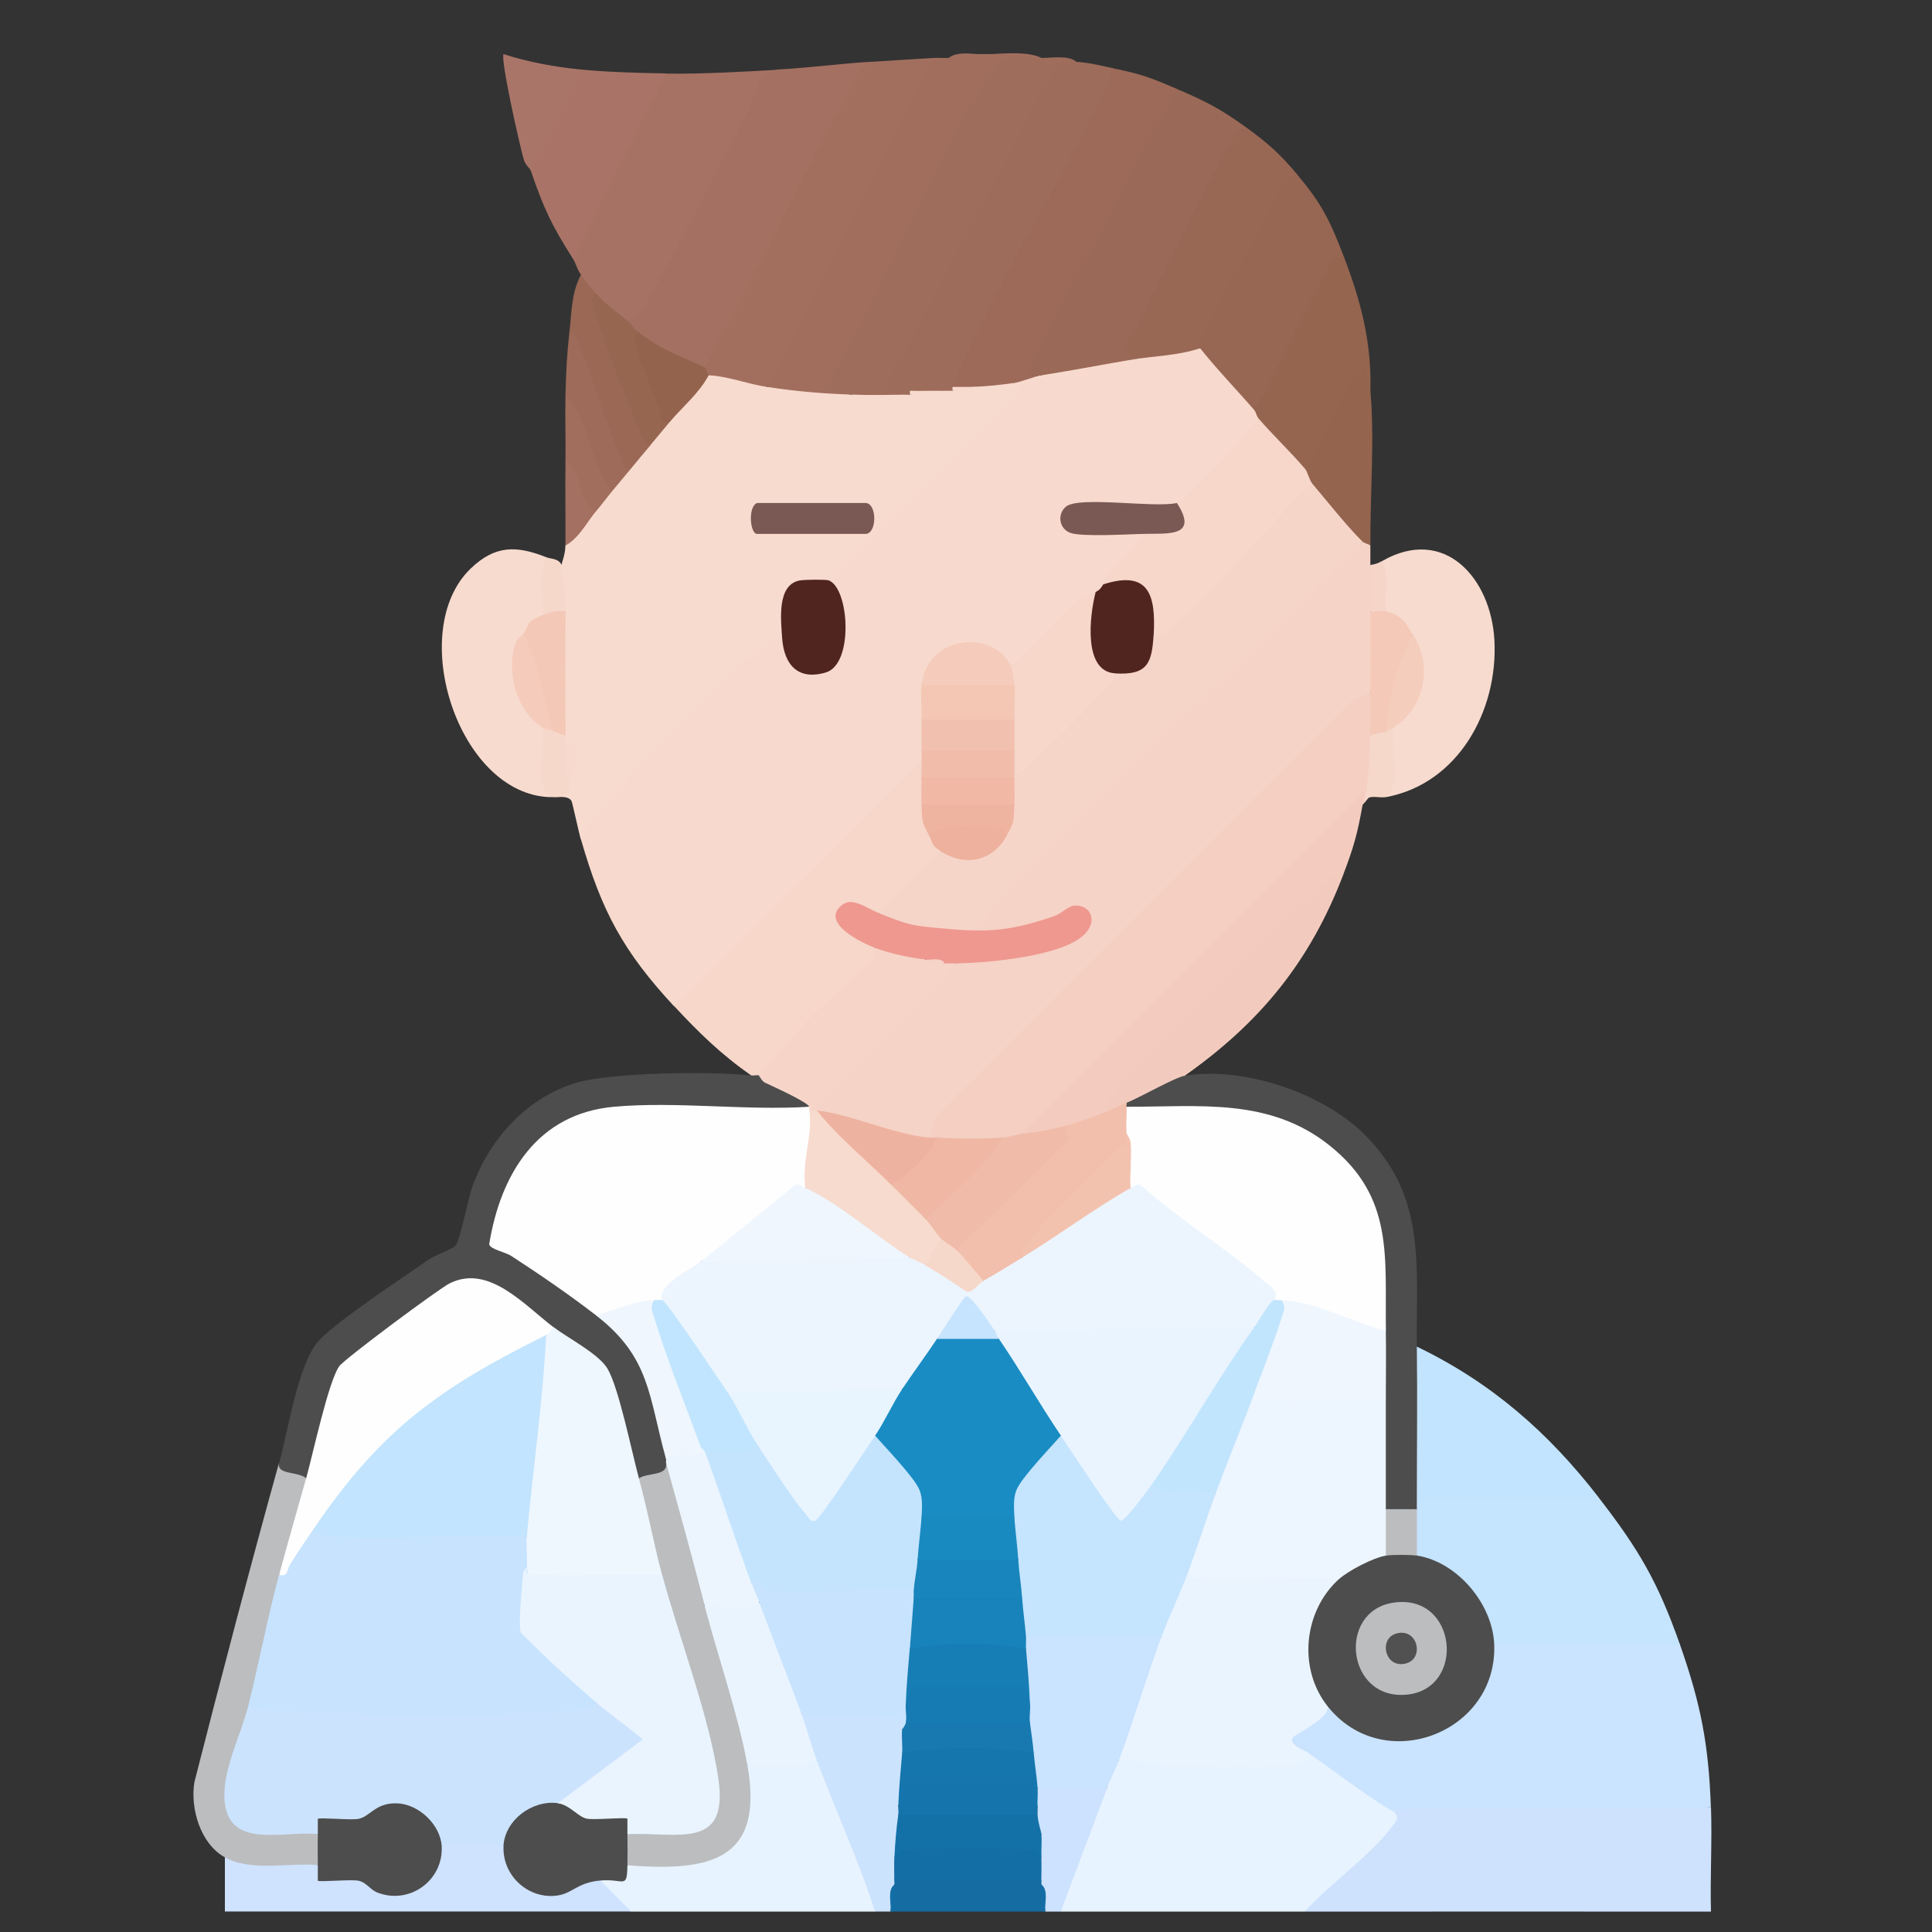<?xml version="1.0" encoding="UTF-8"?>
<svg id="Layer_1" data-name="Layer 1" xmlns="http://www.w3.org/2000/svg" viewBox="0 0 200 200">
  <rect x="0" y="0" width="200" height="200" fill="#333333" stroke="none"/>
  <defs>
    <style>
      .cls-1 {
        fill: #198ac0;
      }

      .cls-2 {
        fill: #cce3fe;
      }

      .cls-3 {
        fill: #ecf5fe;
      }

      .cls-4 {
        fill: #f5ccbc;
      }

      .cls-5 {
        fill: #1471a8;
      }

      .cls-6 {
        fill: #f7dbcf;
      }

      .cls-7 {
        fill: #c2e5fe;
      }

      .cls-8 {
        fill: #996855;
      }

      .cls-9 {
        fill: #e8f4fe;
      }

      .cls-10 {
        fill: #a47062;
      }

      .cls-11 {
        fill: #146ca3;
      }

      .cls-12 {
        fill: #51251f;
      }

      .cls-13 {
        fill: #f4c9b8;
      }

      .cls-14 {
        fill: #9e6c5b;
      }

      .cls-15 {
        fill: #4d4d4d;
      }

      .cls-16 {
        fill: #c1e5fe;
      }

      .cls-17 {
        fill: #f5d3c6;
      }

      .cls-18 {
        fill: #cfe2fe;
      }

      .cls-19 {
        fill: #a26f5f;
      }

      .cls-20 {
        fill: #a16e5d;
      }

      .cls-21 {
        fill: #a16e5e;
      }

      .cls-22 {
        fill: #cae3fe;
      }

      .cls-23 {
        fill: #ef9890;
      }

      .cls-24 {
        fill: #198cc3;
      }

      .cls-25 {
        fill: #f4c6b4;
      }

      .cls-26 {
        fill: #9f6d5c;
      }

      .cls-27 {
        fill: #f0bba8;
      }

      .cls-28 {
        fill: #f4cfc2;
      }

      .cls-29 {
        fill: #aa7569;
      }

      .cls-30 {
        fill: #1885bc;
      }

      .cls-31 {
        fill: #f3c2af;
      }

      .cls-32 {
        fill: #a47061;
      }

      .cls-33 {
        fill: #966651;
      }

      .cls-34 {
        fill: #f4ccbf;
      }

      .cls-35 {
        fill: #c7e3fe;
      }

      .cls-36 {
        fill: #93634d;
      }

      .cls-37 {
        fill: #bbbdbf;
      }

      .cls-38 {
        fill: #976753;
      }

      .cls-39 {
        fill: #1783ba;
      }

      .cls-40 {
        fill: #167bb2;
      }

      .cls-41 {
        fill: #956550;
      }

      .cls-42 {
        fill: #f0b8a5;
      }

      .cls-43 {
        fill: #9a6855;
      }

      .cls-44 {
        fill: #f2c0ae;
      }

      .cls-45 {
        fill: #f5ccbb;
      }

      .cls-46 {
        fill: #9d6a59;
      }

      .cls-47 {
        fill: #f5cdbc;
      }

      .cls-48 {
        fill: #f6d7ca;
      }

      .cls-49 {
        fill: #e7f3fe;
      }

      .cls-50 {
        fill: #a97467;
      }

      .cls-51 {
        fill: #efb7a4;
      }

      .cls-52 {
        fill: #1574ab;
      }

      .cls-53 {
        fill: #1779b0;
      }

      .cls-54 {
        fill: #f4c8b7;
      }

      .cls-55 {
        fill: #cee2fe;
      }

      .cls-56 {
        fill: #c8e3fe;
      }

      .cls-57 {
        fill: #edf5fe;
      }

      .cls-58 {
        fill: #eef6fe;
      }

      .cls-59 {
        fill: #efb4a0;
      }

      .cls-60 {
        fill: #a67264;
      }

      .cls-61 {
        fill: #c5e4fe;
      }

      .cls-62 {
        fill: #c7e4fe;
      }

      .cls-63 {
        fill: #515151;
      }

      .cls-64 {
        fill: #f1bcaa;
      }

      .cls-65 {
        fill: #7a5954;
      }

      .cls-66 {
        fill: #eff6fe;
      }

      .cls-67 {
        fill: #9b6957;
      }

      .cls-68 {
        fill: #94644e;
      }

      .cls-69 {
        fill: #c4e4fe;
      }

      .cls-70 {
        fill: #c2e4fe;
      }

      .cls-71 {
        fill: #177eb5;
      }

      .cls-72 {
        fill: #cde2fe;
      }

      .cls-73 {
        fill: #eaf4fe;
      }

      .cls-74 {
        fill: #f8dbcf;
      }

      .cls-75 {
        fill: #f6d8cb;
      }

      .cls-76 {
        fill: #fefefe;
      }

      .cls-77 {
        fill: #f7dbce;
      }

      .cls-78 {
        fill: #f3cbbe;
      }

      .cls-79 {
        fill: #146ea6;
      }

      .cls-80 {
        fill: #eeb19d;
      }

      .cls-81 {
        fill: #e9f4fe;
      }

      .cls-82 {
        fill: #f6d5c9;
      }

      .cls-83 {
        fill: #eeb3a0;
      }

      .cls-84 {
        fill: #1576ad;
      }

      .cls-85 {
        fill: #9e6b5a;
      }

      .cls-86 {
        fill: #f2bfac;
      }

      .cls-87 {
        fill: #f7dacd;
      }

      .cls-88 {
        fill: #f6d5c8;
      }
    </style>
  </defs>
  <path class="cls-87" d="M124.24,36.05c2.41,1.03,5.04,3.86,5.61,6.41,1.01-.4,1.15.02.4.8l.42.77c-2.4,3.08-5.06,5.91-7.98,8.49l-.86-.45-.56.89-8.06-.19c-7.26,1.23,1.96,2.43,4.32,1.73l.69.78c.2.28.43.6.4.95-.09.93-3.42,3.61-4.4,4.26.68,1.03.18,1.56-.8.8-2.49,2.86-5.21,5.45-8.15,7.78l-.66-.17-.89.03c-2.02-2.82-6.75-1.89-7.45,1.58l-.87.39c1.11.5,1.21,3.18,0,3.61,1.11.91,1.13,2.3,0,3.2.77.37.77.83,0,1.2l-.59,1.71-24.14,23.76-.91-.23c-5.23-5.65-7.47-9.79-9.61-17.23-.03-1.08-.04-1.65.54-2.55,1.45-1.73,3.02-3.41,4.58-5.08,1.83-1.96,13.26-13.97,14.84-13.85.36.03.64.35.87.65l.84.35c.2,1.73.93,2.87,2.81,2.55,3.41-.58,1.77-6.8,1.16-8.92l-.3-.83c6.67-6.46,13.18-13,19.53-19.6-.19-1.1,1.41-1.6,1.95-.68l.86-.12c2.71-1.64,6.11-2.28,9.21-1.6,1.21-1.47,5.45-1.84,7.21-1.2Z"/>
  <path class="cls-74" d="M79.37,40.05c1.89-.89,5.15-.59,6.75.55l2.06.25c1.28-.91,3.08-1.22,4.29-.16l1.72.16c.77-.11,1.57-.24,2.4-.4.72-1.01,1.28-1,2,0,.62-.14,1.29-.27,2-.4,1.02-1.19,3.2-1.41,4.41-.4l.8.6-20.03,19.83-.42.75c-3.73-.57-3.95,1.25-3.64,4.58l-.75.68c-.86.04-1.38.49-2.01.99-4.71,3.78-12.69,12.16-16.83,16.82-.74.83-1.69,1.93-1.99,3.02-.25-.87-.87-3.86-.98-4.03-.28-.43-.95-.4-1.42-.38.18-1,.58-1.67,1.2-2,.26-1.33.13-2.53-.4-3.61-.77-.23-.77-.58,0-.8-1.12-4.25-1.1-8.57,0-12.82-1.14-.47-1.71-4.42-.4-4.81,0-.16.4-1.1.4-2,.53-1.28,1.7-4.02,3.2-3.61-.43-1.25.28-2.18,1.6-2,.05-1.29.74-2.12,2-2.4-.08-1.48.54-2.22,2-2.4-.07-1.48.54-2.22,2-2.4-.25-1.59,2.52-4.39,4.01-4.81,1.18-1.27,5.16-.19,6.01,1.2Z"/>
  <path class="cls-17" d="M141.86,56.48c0,.67,0,1.34,0,2,.8,1.59.8,3.22,0,4.81,1.18,2.61,1.23,5.81,0,8.41-.13.94-.53,1.23-1.4,1.45l-43.03,43c-.02,1.03-.43,1.57-1.24,1.61-.26.3-.56.64-.95.69-1.96.24-8.66-2.41-10.67-3.49-.13.35-.27.35-.4,0-.2-.24-.47-.65-.32-.82,3.4-3.85,7.64-8.1,11.37-11.67,1.01-1.38,2.27-2.29,3.78-2.73l.42-.81c2.12.08,13.39-1.04,12.74-3.94-.08-.35-.64-.48-.96-.43-1.72,1.23-3.86,1.8-5.93,2.21s-6.08.99-7.47-.62c.41-.68,1.2-.91,2.36-.69,12.41-12.53,25.21-25.08,38.41-37.64l2.49-1.73c.39-.78.63-.39.8.4Z"/>
  <path class="cls-22" d="M173.91,170.25c2.15,6.11,2.97,10.33,3.2,16.83-10.04.86-20.12,1.12-30.23.78-1.34.51-2.21.38-2.62-.38-.09.18-.19.34-.33.46-.5.41-7.57-4.67-8.57-5.55l.09-.92c-1.11,1.12-2.69-.32-2.26-1.98.07-.25,3.59-2.76,4.27-2.83l1.04-.02c5.29,5.76,15.13,2.06,15.39-5.74l.8-.66.37-.8h18.12l.74.8Z"/>
  <path class="cls-49" d="M144.27,187.47c1.45-.02,1.26.5.79,1.66-2.78,3.23-6.16,7.01-10.01,8.76-8.41,0-16.83,0-25.24,0,.46-4.61,2.16-9.03,4.81-12.82-.95-.79-.03-2.98,1.2-2.8l1.5-.7c6.17.72,12.22.69,18.13-.1,1.32.9,8.06,5.92,8.81,6.01Z"/>
  <path class="cls-55" d="M177.12,187.07c.13,3.59-.1,7.22,0,10.82-14.02,0-28.05-.02-42.06,0,2.51-2.79,6.89-5.88,9.04-8.8.47-.65.8-.82.18-1.61.72.08,1.71-.42,2.59-.42,10.09-.02,20.18.05,30.26.02Z"/>
  <path class="cls-15" d="M77.77,111.36c.05-1.07.52-1.04.8,0,1.32-.17,5.71,1.63,5.21,3.2-.42.43-.91.73-1.49.87l-14.15-.25c-9.22-.98-15.33,4.45-16.63,13.3,3.39,1.74,6.62,3.83,9.69,6.28l.56,1.43c2.36-.1,4.21,3.02,5.21,4.99s2.27,6.61,2.56,8.85l-.56.98c.36.11.35.24,0,.4.71,1.87-1.61,2.62-2.8,1.6l-.88-.19-1.89-7.54c-1.31-4.09-2.44-4.82-6.17-7l.13-.9-.88.33c-6.37-6.52-9.46-5.26-15.84.32l-4.87,3.85c-1.31,3.44-2.34,6.97-3.09,10.6l-.97.52c-1.14.94-3.48.19-2.8-1.6.92-3.3,1.91-10.04,4-12.51,1.64-1.93,8.81-6.63,11.33-8.41.85-.6,2.49-1.1,2.89-1.51.52-.54,1.31-4.9,1.8-6.22,1.79-4.87,5.56-9.06,10.61-10.63,3.63-1.13,14.3-1.24,18.25-.78Z"/>
  <path class="cls-48" d="M95.39,80.51c1.17.53,1.12,2.25,0,2.8,1.04.14,1.36,2.43.8,3.2.98-.39,1.45.78,1.2,1.6.19.25.46.65.32.82-.58.71-5.04,5.29-5.57,5.57l-1.15.02-.35.43c-4.81-1.92-3.96.73-.21,2.24l.16.93c1.04.44.95.98.27,1.8-4.11,3.55-7.89,7.39-11.32,11.51l-.97-.1c-.17-.07-.54.03-.8,0-3.11-2.16-5.46-4.46-8.01-7.21l25.64-25.24c1.01.59,1.01,1.01,0,1.6Z"/>
  <path class="cls-61" d="M173.91,170.25h-19.23l-.84-.48c-.51-3.64-3.21-6.88-6.79-7.84l-.38-.89c-1.28-.32-1.22-4.37,0-4.81-1.06-.13-1.02-.5,0-.8.03-.32.13-.79.35-.81,4.5-.34,9.91-.37,14.45-.31,1.55-.27,2.9-.03,4.03.72,4.14,5.35,6.13,8.73,8.41,15.22Z"/>
  <path class="cls-32" d="M90.19,6.4c.47.51.24,1.03-.69,1.57l-15.6,30.01-.94.06-.89.46c-1.59-.43-5.93-2.39-5.92-4.07-1.16.41-1.66-.07-1.2-1.2,4.79-8.26,9.17-16.74,13.14-25.45l2.49-.59c3.21-.17,6.41-.61,9.61-.8Z"/>
  <path class="cls-46" d="M115.82,7.2c2.64.55,3.66,1.01,6.01,2l.53.7-14.72,27.79c-.24.43-.28.79.17,1.15-.67.11-2.14.71-2.8.8-1.44.2-2.95.38-4.41.4-.63.29-1.38.34-2,0-.09-1.91.44-3.76,1.59-5.56,4.97-9.09,9.69-18.22,14.15-27.4l1.49.1Z"/>
  <path class="cls-67" d="M129.04,13.21c-3.88,7.52-7.82,15.11-11.8,22.76.39.48.26.83-.22,1.28-3.05.52-6.12,1.12-9.21,1.6-1.61.2-1.39-.27-.89-1.49l14.91-28.15c3,1.27,4.65,2.14,7.21,4.01Z"/>
  <path class="cls-19" d="M96.59,6l.59.61-16.16,31.95c-.29,1.04-.84,1.54-1.65,1.49-2.03-.31-3.94-1.09-6.01-1.2-1.07.18-1.14-.02-.4-.8l15.95-30.69,1.27-.96c2.14-.13,4.27-.28,6.41-.4Z"/>
  <path class="cls-60" d="M80.57,7.2c-.32.62-1.29.11-1.62.67-.53.9-1.11,2.92-1.77,4.15-3.37,6.23-6.58,13.06-10.16,19.09-.48.81-.95,2.09-2.07,2.14-1.22.76-3.47-1.48-3.2-2.8-1.24.58-1.93-.82-1.6-2-.43-.6-.54-1.19-.8-1.6l-.17-1.45c2.9-5.83,5.82-11.66,8.77-17.47l1.02-.31c3.81.05,7.81-.19,11.62-.4Z"/>
  <path class="cls-21" d="M107.81,6l-.44.8c-2.55-.31-3.33-.15-4.65,2.08-5.43,10.19-10.78,20.43-16.05,30.72,1.34-.05,1.84.37,1.51,1.25-3.05-.1-5.79-.34-8.81-.8L96.59,6c.53-.03,1.07.02,1.6,0,1.45-.3,2.92-.43,4.41-.4,1.57-.08,3.93-.27,5.21.4Z"/>
  <path class="cls-49" d="M90.59,197.89c-8.41,0-16.83,0-25.24,0-1.43-.33-3.78-1.61-3.2-3.2l.16-.55c1.11-.05,1.99-.4,2.65-1.05l.82-.74c6.57.72,12.55-.68,10.95-8.68l.65-.99.57-.83c1.97.16,3.93.11,5.87-.16l.77.59c.55.43,1.14.9,1.45,1.54,1.17,2.43,4.89,11.01,4.76,12.97-.02.37-.1.74-.2,1.11Z"/>
  <path class="cls-26" d="M107.81,6c1.12,0,2.82-.31,3.61.4-.1.56-.59.85-1.47.87l-17.1,32.3c.69.05,1.14.34,1.34.88.35.11.34.25,0,.4-1.99.03-4.02.07-6.01,0-1.12-1.05-3.1.52-2.22-1.62,5.98-9.58,10.37-22.32,16.56-31.51,1.63-2.42,2.61-1.7,5.28-1.73Z"/>
  <path class="cls-14" d="M111.42,6.4c1.46.08,2.98.5,4.41.8-1.1-.24-.74.59-1.01,1.18-4.97,10.72-11.8,20.78-16.22,31.67.35.11.34.25,0,.4-.67.02-1.34,0-2,0-.76.3-1.66.37-2.4,0-.58-.02-2.78.38-2.4-.59L109.37,6.65c.36-.47,1.51-.28,2.05-.25Z"/>
  <path class="cls-15" d="M122.63,111.36c6.08-.98,14.21,1.73,18.59,6.05,6.52,6.45,5.34,13.64,5.45,21.99,1.29,5.17,1.24,10.84,0,16.02v.8c-.16,1.23-2.94,1.17-3.2,0-.79-3.73-.79-7.49,0-11.22-1.15-2.28-1.13-4.92,0-7.21l-.81-.82c2.29-16.99-9.49-23.46-25.09-21.61l-.94-.8c-.34-.11-.33-.25,0-.4-.68-.91,4.83-3.4,5.16-3.38l.84.58Z"/>
  <path class="cls-34" d="M141.46,81.71c.7.05.57.58-.4,1.6-.55,3.03-.91,4.35-2,7.21-8.52,8.16-16.93,16.44-25.24,24.84.15,1.3-2.82,2.22-3.61,1.2-.82,1.45-3.12,1.85-4.41.8l-.37-.76c11.7-11.7,23.41-23.41,35.11-35.11l.91.22Z"/>
  <path class="cls-6" d="M143.46,82.52c.09-2.11.06-4.29-.08-6.54l.88-.67v-.98c2.29-1.77,2.82-4.66,1.89-7.31l.12-1.33c-.89.23-2.64-1.57-2.8-2.4-1.41-.72-.75-3.87-.4-5.21,6.49-3.71,11.29,1.81,11.63,8.2.39,7.3-3.76,14.86-11.23,16.24Z"/>
  <path class="cls-6" d="M56.54,57.68c.49.31.59,5.11.44,5.35l-.84.66c.08.82-1.16,2.24-2,2l.21.82c-1.23,2.56-.33,6.03,1.84,7.86l-.05.94.68.48c.1,2.24.14,4.48.12,6.73-9.49-.29-14.93-17.18-8.23-23.65,2.54-2.45,4.75-2.41,7.83-1.19Z"/>
  <path class="cls-70" d="M165.5,155.02l-18.83.4c0-5.33.07-10.69,0-16.02,7.74,3.73,13.63,8.9,18.83,15.62Z"/>
  <path class="cls-38" d="M134.25,18.02c2.58,3.09,3.4,4.75,4.81,8.41-2.52,5.29-5.3,10.48-8.33,15.58l-.88.45c-1.85-2.14-3.85-4.19-5.61-6.41-.73-.3-.95-.68-.6-1.35l7.84-14.87c.86-1.93,1.78-2.53,2.77-1.81Z"/>
  <path class="cls-8" d="M129.04,13.21c2.18,1.6,3.41,2.66,5.21,4.81-1.29.27-2.24,2.58-2.87,3.74-2.23,4.05-4.37,8.22-6.51,12.32-.34.66-.74,1.14-.63,1.97-2.33.78-4.88.8-7.21,1.2l-.71-1.31c4.04-6.89,7.24-14.72,11.31-21.54.37-.63.47-1.23,1.42-1.19Z"/>
  <path class="cls-37" d="M28.89,151.42c-.3,1.28,1.88.86,2.8,1.6.35,3.54-.98,7.01-2.8,10.01.14,4.43-.95,9.81-3.2,13.62l.61.81-2.09,6.68c-.88,4.32,1.78,5.94,7.97,4.88l.71.85c.98,1.11.98,2.09,0,3.2l-.59.76c-2.23.27-8.26.72-9.02-1.56-2.52-1.39-3.6-5.03-3.16-7.77,2.82-11.06,5.72-22.1,8.77-33.09Z"/>
  <path class="cls-18" d="M52.13,191.08l.79.43c.83,5.08,4.95,4.31,8.63,2.44l.59.73,3.2,3.2c-14.02-.01-28.05,0-42.06,0v-5.61c2.72,1.51,6.6.53,9.62.8,1,.84,2.45,1.12,4.35.83,2.99,2.56,7.19,1.88,7.68-2.38l.79-.44c.66-1.31,5.63-1.26,6.41,0Z"/>
  <path class="cls-50" d="M68.95,7.6l-9.61,19.23c-2.3-3.62-3.01-5.16-4.41-9.21-.17-.42-.29-.92-.18-1.37.15-.62,4.05-8.48,4.42-8.89l.97-.16c2.51.25,6.23.37,8.81.4Z"/>
  <path class="cls-41" d="M139.06,26.43c1.78,4.62,2.95,8.97,2.8,14.02-.58-.04-.96-.09-1.03-.66l-4.37,8.09c-.25.56-.79.64-1.41.58-1.94-.35-4.76-3.23-4.81-5.21-.17-.2-.23-.61-.4-.8,2.83-4.72,4.99-10.15,7.8-14.84.37-.63.47-1.23,1.42-1.19Z"/>
  <path class="cls-2" d="M82.97,177.46l1.04-.65c1.22-.04,8.91-.03,9.22.31.54.59.42,1.27.15,1.94,1.11.29,1.2,2.18,0,2.4.86,1.06,1.01,2.63-.05,3.52l-.35,2.09c1.06.14,1,.45,0,.8,1.14,1.52.6,3.04-.4,4.41,1.1.65,1.11,1.76,0,2.4.36.07.34.21,0,.4-.15.97-.28,1.91-.4,2.8-.53,0-1.07,0-1.6,0-1.69-5.32-4.07-10.41-6.01-15.62-1.56-.73-2.32-3.27-1.6-4.81Z"/>
  <path class="cls-78" d="M139.06,90.53c-3.42,8.97-8.59,15.32-16.42,20.83-.99.16-4.54,2.2-6.01,2.8-.1,1.24-2.01,2.28-2.8,1.2.21-.62.57-1.12.99-1.61,5.96-7,15.56-16.1,22.43-22.44.25-.23,1.49-1.56,1.81-.79Z"/>
  <path class="cls-68" d="M141.86,40.45c.45,4.9-.03,10.96,0,16.02-.22-.16-.63-.24-.8-.4l-.97.16c-1.55-1.68-3.04-3.42-4.47-5.2l.23-.97c-1.18.3-1.64-.83-.8-1.6,2.62-3.29,3.61-7.76,6.41-10.82-.41,1.02.36,2.26.4,2.8Z"/>
  <path class="cls-72" d="M114.62,185.07c-1.58,4.27-3.23,8.54-4.81,12.82-.53,0-1.07,0-1.6,0-.12-.9-.25-1.83-.4-2.8-.35-.11-.34-.25,0-.4-1.12-.64-1.1-1.75,0-2.4-1.04-1.16-1.04-1.96,0-2.4l-.4-2.8c-.28-.81-.28-1.48,0-2-.26-1.13,6.16-.98,6.64-.8l.57.8Z"/>
  <path class="cls-43" d="M61.74,30.44c1.63,5.03,3.53,9.96,5.7,14.78l-.09.85c-.67.78-1.34,1.61-2,2.4l-1.07.58c-.79-.04-4.71-12.39-5.34-14.6.23-2.02.2-4.14,1.2-6.01.43.6,1.11,1.46,1.6,2Z"/>
  <path class="cls-29" d="M60.14,7.2l-5.21,10.42c-.05-.16-.53-.51-.7-1.08-.41-1.35-2.45-10.45-2.1-10.94,2.53.83,5.37,1.34,8.01,1.6Z"/>
  <path class="cls-11" d="M107.81,194.68v.4c.31.85.36,2.03,0,2.8-5.07,0-10.15,0-15.22,0-.37-.73-.3-1.95,0-2.8,0-.13,0-.27,0-.4,0-.31.07-.78.27-.8,3.41-.31,11.18-.41,14.48,0l.47.8Z"/>
  <path class="cls-85" d="M58.94,34.44c.7.26.86.88,1.11,1.49,1.54,3.74,2.56,7.73,4.21,11.44.27.6.06,1.31,1.09,1.1-.67.8-1.34,1.61-2,2.4l-1.04-.05c-1.59-3.18-2.85-6.51-3.77-9.97.06-2.37.14-4.09.4-6.41Z"/>
  <path class="cls-20" d="M63.35,50.87c-.54.65-1.04,1.34-1.6,2-1.93,1.4-2.5-2.26-2.73-3.88l-.48-1.33c.03-2.26-.06-4.55,0-6.81,2.54,2.64,2.45,7.17,4.81,10.01Z"/>
  <path class="cls-75" d="M144.27,75.3c-.42,2.09.95,5.78-.8,7.21-.92.17-1.91-.47-2.4.8.1-.57.35-1.23.4-1.6-1.04-1.04-.82-4.75.4-5.61.18-1.22.77-1.26,1.6-.4.24-.81.51-.95.8-.4Z"/>
  <path class="cls-75" d="M57.34,75.7c.78-.83,1.03-.68,1.2.4,0,.27,0,.53,0,.8.62.98.75,2.18.4,3.61-.26.72.61,1.68-1.2,2-.23.04-.55,0-.8,0-1.75-1.43-.38-5.12-.8-7.21.34-.55.74-.42,1.2.4Z"/>
  <path class="cls-10" d="M58.54,47.66c1.85.92,1.1,4.73,3.2,5.21-1.03,1.23-1.74,2.77-3.2,3.61.01-2.93-.04-5.88,0-8.81Z"/>
  <path class="cls-75" d="M58.14,58.48c0,1.24.4,3.16.4,4.81-.55.88-1.77,1.34-2.4.4.22-1.91-.5-4.34.4-6.01.54.21,1.25.1,1.6.8Z"/>
  <path class="cls-82" d="M143.46,63.29c-.37,1.08-1.23,1.13-1.6,0,.01-1.6,0-3.21,0-4.81.44-.04.82-.18,1.2-.4.89,1.36.19,3.56.4,5.21Z"/>
  <path class="cls-19" d="M102.6,5.6c-1.24.06-2.88.33-4.41.4,1.08-.87,3.02-.21,4.41-.4Z"/>
  <path class="cls-79" d="M92.59,197.89c-.13,0-.27,0-.4,0,.09-.88-.36-2.24.4-2.8v2.8Z"/>
  <path class="cls-79" d="M108.21,197.89c-.13,0-.27,0-.4,0v-2.8c.76.57.31,1.93.4,2.8Z"/>
  <path class="cls-48" d="M135.05,48.46c.32.38.48,1.22.8,1.6l-.41,1.49c-1.9,2.17-14.14,15.49-15.41,14.94-.33-.14-.49-.48-.6-.81l-.78-.52c.17-2.78-.31-5.14-3.65-4.08l-.78-.6c.11-.14.07-.66.38-1,1.25-1.38,2.77-2.45,3.62-4.2l.14-.54c3.11-.04,4.11-.66,3.02-1.86l.45-.8c1.17-.27,7.35-7.35,8.41-8.81,1.49,1.74,3.38,3.52,4.81,5.21Z"/>
  <path class="cls-48" d="M113.42,61.28l.48.27c-.68,3.19-.18,5.9,1.52,8.14.34.09.75.29.72.59-.06.84-9.67,10.69-10.39,10.5-.35-.09-.59-.35-.75-.67-.99-.85-1-1.55,0-2.4-1.13-.91-1.11-2.29,0-3.2-1.21-.5-1.12-3.04,0-3.61-1.12-.34-1.28-1.27-.4-2,2.58-1.85,4.58-4.88,7.01-6.81.74-.59,1.31-.52,1.8-.8Z"/>
  <path class="cls-12" d="M85.78,60.08c2.13.76,2.63,8.66-.28,9.53s-4.33-.82-4.53-3.52c-.13-1.91-.57-5.55,1.81-6,.46-.09,2.68-.12,3-.01Z"/>
  <path class="cls-12" d="M119.43,65.69c2.48,1.99-2.06,6.74-4.01,4.01-3.31-.2-2.63-5.96-2-8.41.53-.3.49-.39.8-.8,4.77-1.53,5.43,1.19,5.21,5.21Z"/>
  <path class="cls-65" d="M121.83,52.07c2.36,3.63-1.08,3.12-3.61,3.2-1.64.05-6.06.3-7.33-.08s-1.49-2-.52-2.76c1.4-1.09,9.15.17,11.45-.36Z"/>
  <path class="cls-25" d="M105.01,70.9c.11,1.14-.04,2.43,0,3.61-.09.31-.21.76-.47.8-1.13.16-7.55.2-8.56,0l-.58-.8c.04-1.16-.13-2.49,0-3.61l.47-.8h8.56l.58.8Z"/>
  <path class="cls-45" d="M104.61,68.89c.25.53.34,1.4.4,2h-9.61c.6-5.25,7.47-5.7,9.21-2Z"/>
  <path class="cls-44" d="M105.01,74.5c.03,1.06,0,2.14,0,3.2-.09.31-.22.77-.47.8-1.02.13-7.82.19-8.56,0l-.58-.8c0-1.07-.03-2.14,0-3.2h9.61Z"/>
  <path class="cls-64" d="M105.01,77.71c0,.8.02,1.6,0,2.4.36.07.34.21,0,.4-.09.31-.21.76-.47.8-1.13.16-7.55.2-8.56,0l-.58-.8c-.01-.53.01-1.07,0-1.6,0-.4,0-.8,0-1.2h9.61Z"/>
  <path class="cls-33" d="M64.95,33.24c.39.33.71.84,1.2,1.2,1.26,3.18,2.33,6.25,3.2,9.21-.67.79-1.33,1.61-2,2.4-.74-.26-.83-.9-1.1-1.5-1.57-3.45-3.5-8.58-4.63-12.2-.18-.58-.61-1.55.13-1.93,1.17,1.29,1.97,1.76,3.2,2.8Z"/>
  <path class="cls-65" d="M78.37,52.07h11.22c1.22,0,1.22,3.2,0,3.2h-11.22c-.73,0-.97-2.82,0-3.2Z"/>
  <path class="cls-54" d="M58.54,63.29c0,4.27-.02,8.55,0,12.82-.44-.02-.81-.26-1.2-.4-.51-.31-.97-.72-1.25-1.25-.31-.57-2.03-6.79-2.21-7.77-.07-.37.03-.7.26-1,.71-1.14.36-1.35,2-2,.83-.33,1.48-.54,2.4-.4Z"/>
  <path class="cls-36" d="M72.96,38.05c.11.05.26.62.4.8-1,1.87-2.67,3.23-4.01,4.81-1.06.24-.76-.55-1.01-1.17-.78-1.89-1.77-4.19-2.31-6.13-.16-.58-.64-1.53.12-1.92,2.66,1.97,4.07,2.27,6.81,3.61Z"/>
  <path class="cls-87" d="M58.94,80.51c-.73-.79-.39-2.48-.4-3.61,2.27,1.21.89,2.24.4,3.61Z"/>
  <path class="cls-87" d="M96.59,40.45c-.44.67-1.65.39-2.4.4v-.4c.8.03,1.61,0,2.4,0Z"/>
  <path class="cls-87" d="M100.6,40.05c-.34.64-1.36.39-2,.4v-.4c.67,0,1.34.01,2,0Z"/>
  <path class="cls-82" d="M141.06,56.08c-12.64,12.64-25.66,24.98-38.07,37.85-1.93,2-1.53,2.69-5.2,2.21-1.03,1.48-6.58.21-6.81-1.6l6.41-6.41.85-.43c1.81,1.01,3.88.58,5.02-1.17h.94c-.56-.84-.25-2.76.8-3.21-1.12-.56-1.17-2.28,0-2.8,0-.13,0-.27,0-.4.78,0,1.11-.54,1.61-.99,2.53-2.33,5.51-5.27,7.81-7.81.45-.5,1-.82.99-1.61,3.37.21,3.84-1.04,4.01-4.01.91.16,1.22-.3,1.82-.79,5.02-4.05,9.78-10.4,14.61-14.84,1.47,1.74,3.69,4.53,5.21,6.01Z"/>
  <path class="cls-28" d="M141.86,71.7c1.16,1.19,1.21,3.24,0,4.41-.07,2.1-.12,3.53-.4,5.61l-35.65,35.65c-.21,1.19-1.38,1.45-2,.4-1.48,1.25-5.67,1.51-6.81,0-.48.61-.74.61-.8,0l.58-2.03,43.27-43.26,1.82-.79Z"/>
  <path class="cls-88" d="M95.79,99.34l2,.4c.37-.77.84-.77,1.2,0l-14.82,15.22c-.11.35-.25.34-.4,0-.36-.1-.35-.23,0-.4-.21-.49-3.76-2.1-4.56-2.47-.36-.17-.59-.71-.65-.73l4-4.62c2.17-2.49,4.87-4.52,7.2-6.82.59-.58.97-.81.83-1.78,1.15-.8,4.55-.04,5.21,1.2Z"/>
  <path class="cls-77" d="M84.58,114.96c.77.35,1.5.71,2.16,1.26,1.9,1.59,4.85,4.16,5.46,6.35,1.75.64,2.97,1.86,3.61,3.61,1.12-.6,2.1.95,1.6,2,.98.75-.45,3.15-1.6,2.8-.74.89-1.78.35-1.6-.8-2.8-.88-5.41-2.4-7.82-4.54-1.58-.67-2.58-1.56-3-2.67-1-.53-1-.82-.88-1.89l.54-5.49.73-.63h.4c.13,0,.27-.01.4,0Z"/>
  <path class="cls-23" d="M90.99,94.53c3.2,1.27,3.27,1.28,6.81,1.6,4.55.42,6.88.23,11.33-1.29.75-.25,1.47-1.07,2.08-1.1,1.78-.07,2.42,1.66,1.03,3.01-2.33,2.27-10.02,2.93-13.24,2.98-.4,0-.8.01-1.2,0l-2-.4c-1.64-.19-3.67-.62-5.21-1.2-1.37-.52-5.73-2.6-3.44-4.44,1.09-.88,2.56.33,3.84.84Z"/>
  <path class="cls-83" d="M96.19,117.77c.26.02.54-.02.8,0,1.2,1.49-3.29,5.96-4.81,4.81-2.53-2.53-5.37-4.79-7.61-7.61,3.41.31,7.78,2.44,11.62,2.8Z"/>
  <path class="cls-13" d="M143.46,63.29c1.79.45,2.01,1.18,2.8,2.4.07,1.58-.29,3.19-1.07,4.84-.21,2.01-.79,3.73-1.73,5.18-.5.19-1.09.23-1.6.4.05-1.46-.02-2.94,0-4.41.05-2.8-.02-5.61,0-8.41.49.07,1.17-.11,1.6,0Z"/>
  <path class="cls-73" d="M138.66,163.44l.07,1.04c-2.83,2.99-3.31,7.72-1.03,11.15l-.24,1.02c.07,1.34-3.33,2.82-3.6,3.21-.55.77,1.25,1.35,1.6,1.6.23,1.22-1.43,1.16-2.19,1.22-5.49.42-11.97-.04-17.44-.42.14-3.31,1.41-7.92,2.89-10.96.36-.73.89-1.34,1.52-1.86-.51-2.18.98-5.49,2.8-6.81,4.95-.05,9.92.03,14.92.23l.7.57Z"/>
  <path class="cls-15" d="M146.67,161.03c4.19.65,7.85,5.01,8.01,9.21.35,9.16-11.45,13.66-17.23,6.41-3.13-3.92-2.5-9.93,1.2-13.22-.52-1.46,3.75-3.64,4.81-2.4-.09-1.32,3.06-1.31,3.2,0Z"/>
  <path class="cls-22" d="M120.23,169.44c-1.56,4.22-2.85,8.61-4.41,12.82-.3.81-.82,1.78-1.2,2.8h-7.21c-1.1-.92-1.61-2.47-.4-3.61-1.21-.66-1.44-2.28-.4-3.2-1.14-.49-1.08-1.5,0-2-1.11-2.12-1.25-3.99-.4-5.61-1.09-.25-.99-.71,0-1.2.08-.31.23-.79.47-.8,1.54-.1,12.43-.37,12.97,0,.3.2.5.44.59.8Z"/>
  <path class="cls-76" d="M83.78,114.56c.02.13-.02.27,0,.4.4,2.49-.84,5.41-.4,8.01-3.36,3.02-6.97,5.56-10.82,7.61l.06.94c-1.48.9-2.84,1.92-4.07,3.07-.17,1.03-.44.97-.8,0l-.42.83c-.82.44-4.71,1.33-5.58.78-2.71-2.1-5.95-4.32-8.83-6.19-.6-.39-2.18-.69-2.28-1.2,1.18-7.27,4.97-13.53,12.92-14.24,6.46-.58,13.68.42,20.22,0Z"/>
  <path class="cls-76" d="M57.34,137.4c.62.99.26,1.3-.8.8l-.84,1.32c-8.73,4.15-16.4,9.91-21.77,18.06l-1.43.66c.06,1.59-2.43,6.78-3.61,4.81.89-3.33,1.87-6.69,2.8-10.01.7-2.49,2.29-9.97,3.42-11.6.52-.75,10.33-8.04,11.44-8.59,4.05-2.01,7.69,2.22,10.77,4.56Z"/>
  <path class="cls-58" d="M66.15,153.02c1.99,2.52,2.86,6.82,2.4,10.01-1.67.97-13.6,1.29-14.04.73-.28-.36-.21-1.12.02-1.53-1.14-.45-1.25-2.86,0-3.2-.17-.44-.32-.89-.41-1.35s-.17-.9-.14-1.33c.45-5.18.99-10.43,1.59-15.6.05-.43.19-.86.35-1.28s.38-.86.61-1.27c.27-.13.55-.58.8-.8,1.51,1.15,4.61,2.72,5.55,4.27,1.17,1.93,2.54,8.72,3.26,11.36Z"/>
  <path class="cls-37" d="M72.96,166.24l1.11,1.05c.78,2.17,4.17,13.44,3.7,14.65-.1.26-.25.49-.41.73,1.8,9.94-3.88,11.1-12.42,10.42-.98-1.11-.98-2.09,0-3.2l.47-.82c6.25,1.03,8.98-.54,8.17-4.7-1.42-6.75-3.25-13.4-5.49-19.95l.45-1.37c-.88-3.3-1.49-6.71-2.4-10.01.9-.63,3.05-.21,2.8-1.6,2.47,4.55,3.87,9.64,4.01,14.82Z"/>
  <path class="cls-3" d="M72.96,150.22c2.73,3.87,4.4,8.91,4.81,13.62.86.35,1.48,1.25.8,2,.33,1.84-5.09,1.64-5.61.4-1.28-4.95-2.64-9.9-4.01-14.82-.03-.12.03-.28,0-.4-.37-1.6,2.14-1.27,2.89-1.02l.71-.18c.56-.56.8-.31.4.4Z"/>
  <path class="cls-66" d="M67.75,134.59c1.71,4.26,3.49,8.99,5.02,13.49.08.24.06.53.02.82s-.13.61-.24.91c.33,1.62-2.39.22-3.61,1.2-1.8-6.47-1.62-10.49-7.21-14.82,1.73-.56,4.23-1.58,6.01-1.6Z"/>
  <path class="cls-42" d="M105.01,80.51c-.02.93.06,1.88,0,2.8-.08.31-.2.74-.47.8-.83.2-7.52.13-8.56,0l-.58-.8c-.06-.92.02-1.88,0-2.8h9.61Z"/>
  <path class="cls-59" d="M105.01,83.32c-.13,1.84.08,1.58-.8,3.2-2.42-.28-4.8-.18-7.14.29l-.88-.29c-.85-1.63-.68-1.33-.8-3.2h9.61Z"/>
  <path class="cls-80" d="M104.21,86.52c-1.41,2.59-4.24,3.28-6.81,1.6-1.08-.71-.74-.72-1.2-1.6,1.04-1.29,4.62-.92,6.23-.82.75.04,1.5-.09,1.78.82Z"/>
  <path class="cls-37" d="M146.67,156.23v4.81c-.68-.11-2.52-.11-3.2,0-1.28-.32-1.22-4.37,0-4.81h3.2Z"/>
  <path class="cls-73" d="M82.97,177.46c.59,1.58,1.02,3.25,1.6,4.81-2.23.85-4.86.21-7.21.4-.93-5.12-3.06-11.23-4.41-16.42,1.77-.22,4.08.5,5.61-.4,2.5,3.38,4.07,7.42,4.41,11.62Z"/>
  <path class="cls-15" d="M57.74,186.67c.95-.5,2.01-.23,3.2.82,4.26-.44,5.6.36,4.01,2.38.02,1.06.02,2.14,0,3.2-.05,2.58-.31,1.38-2.8,1.6s-2.88,1.41-4.66,1.58c-2.97.28-5.54-2.22-5.36-5.19-1.63-.73.3-3.08,1.3-3.89s3.91-2.27,4.31-.51Z"/>
  <path class="cls-76" d="M143.46,137.8l-.84.59c-3.07-1.27-6.22-2.26-9.43-2.96l-.54-.83c-.12,1.06-.44.97-.8,0-4.79-3.97-9.73-7.84-14.82-11.62-1.42-1-.85-3.48-.2-4.9l-.2-.71c-1.22-.41-1.14-2.34,0-2.8,7.51.02,14.77-.98,21.02,4.02,6.7,5.36,5.7,11.57,5.82,19.22Z"/>
  <path class="cls-57" d="M129.84,144.21l11.75-.03c.69.12,1.32.4,1.87.83,0,3.73,0,7.48,0,11.22v4.81c-1.27.2-3.83,1.53-4.81,2.4-4.52-.25-9.36.32-13.84.02-.75-.05-1.5.1-1.78-.82-.27-2.81.79-6.05,2.8-8.01.07-3.69,1.64-7.58,4.01-10.42Z"/>
  <path class="cls-66" d="M143.46,137.8c.04,2.4,0,4.81,0,7.21-4.06-.12-8.17.16-12.24,0-.77-.03-1.61.41-1.38-.8l-.4-1.22c.98-2.9,2.05-5.7,3.2-8.39,3.2.04,7.67,2.35,10.82,3.2Z"/>
  <path class="cls-86" d="M116.62,114.56c.05.93-.08,1.88,0,2.8.32.62.29,1.36-.09,1.96-3.72,3.53-7.3,7.15-10.73,10.86-.39,1.66-2.38,2.86-4.01,2.4-1.32.3-3.22-1.94-2.8-3.2l-.23-.9,10.88-10.66c-.12-.59-.02-.94.56-1.26.99-.25,2.56-.84,3.61-1.2,1.15-.4,1.82-.8,2.8-1.2v.4Z"/>
  <path class="cls-27" d="M110.22,116.57l.42,1.42-11.64,11.4c-1.06.58-1.93,0-1.6-1.2-.53-.53-1.07-1.47-1.6-2,.65-1.76,1.95-3.34,3.89-4.74,1.18-1.61,2.56-2.84,4.12-3.67.41-.03,1.32-.31,2-.4,1.47-.2,2.97-.44,4.41-.8Z"/>
  <path class="cls-47" d="M144.27,75.3c-.23.15-.55.3-.8.4.25-3.3,1.2-7.09,2.8-10.01,2.06,3.17,1.27,7.55-2,9.61Z"/>
  <path class="cls-4" d="M57.34,75.7c-.4-.14-.79-.15-1.2-.4-2.66-1.65-3.76-5.71-2.8-8.62.25-.76.66-.78.79-.99,1.83,2.92,1.98,6.8,3.2,10.01Z"/>
  <path class="cls-35" d="M54.53,159.03c-.09,1.05.09,2.15,0,3.2.29,1.89.31,4.02.06,6.39,2.86,2.27,5.24,4.82,7.15,7.63.75.9-.04,1.32-1.01,1.52-11.44.72-23.22.78-34.63-.17l-.42-.95c1.13-4.5,2-9.13,3.2-13.62.99.23.81-.54,1.13-1.05.8-1.29,1.63-2.5,2.48-3.75,7.03-.03,14.12.05,21.26.23l.77.57Z"/>
  <path class="cls-2" d="M61.74,176.25c1.79-.14,5.33,2.6,5.21,4.21-.04.51-7.56,6.22-8.07,6.34l-1.15-.14c-2.62-.34-5.44,1.73-5.61,4.41h-6.41l-.9-.57c-1.49-3.71-4.55-3.64-7.55-1.46-1.88-.27-3.33,0-4.37.83-3.31-.39-8.9,1.54-9.59-3.03-.49-3.23,1.61-7.11,2.38-10.19.71.22,1.43.38,2.18.42,9.38.44,22.4.65,31.68,0,.83-.06,1.66,0,2.19-.82Z"/>
  <path class="cls-15" d="M45.72,191.08c.22,3.56-3.31,6.13-6.64,4.84-.76-.29-1.16-1.07-1.98-1.23s-4.03.16-4.2,0c-.01-.53.01-1.07,0-1.6-.02-1.06-.02-2.14,0-3.2.01-.53-.01-1.07,0-1.6.18-.17,3.39.15,4.2,0,1.23-.24,1.75-1.68,4-1.61s4.49,2.22,4.62,4.42Z"/>
  <path class="cls-56" d="M77.77,163.84c.04-1.39,1.36-.9,1.9.06,4.62.06,9.25.02,13.9-.14l1.03.87c.8.09.77.49,0,.8.65,1.78.52,3.55-.4,5.21.93,1.24.96,3.16-.12,4.22l-.28,1.39c1.15.24,1.12,1.63,0,2,.9.68.7,1.02-.4.8.05-1.4.25-1.11-.98-1.2-3.12-.24-6.32.18-9.43-.4-1.45-3.87-2.97-7.74-4.41-11.62-.25-.67-.55-1.33-.8-2Z"/>
  <path class="cls-5" d="M107.41,187.87c.31.62.44,1.29.4,2,.05.8-.03,1.61,0,2.4-5.03-.28-10.19-.25-15.22,0,.07-1.46.19-2.97.4-4.41.08-.31.22-.78.47-.8,2.92-.25,10.65-.42,13.36,0l.59.8Z"/>
  <path class="cls-84" d="M107.01,181.46c.11,1.2.31,2.45.4,3.61.05.66-.04,1.34,0,2-.77.12-1.24-.42-1.42-1.61h-11.65c-.15,1-.6,1.54-1.35,1.61.05-1.87.25-3.75.4-5.61.18-.23.36-.45.58-.62,1.19-.96,11.27-.96,12.46,0,.22.18.4.39.58.62Z"/>
  <path class="cls-79" d="M92.59,192.28c.38-.76.55-.77,1.36-.83,3.41-.24,9.11-.28,12.49,0,.8.07.98.06,1.36.83.03.8,0,1.61,0,2.4h-15.22c0-.8-.04-1.61,0-2.4Z"/>
  <path class="cls-52" d="M92.99,187.07c.11-.66.58-1.64.63-2.41h13.4c-.34,1.03.25,1.79.4,2.41v.8h-14.42c.04-.26-.04-.55,0-.8Z"/>
  <path class="cls-53" d="M106.61,178.26c.14,1.09.3,2.09.4,3.2-4.29-.67-9.33-.67-13.62,0,.06-.78-.09-1.63,0-2.4,0-.09.35-.43.4-.8.04-.31.13-.78.36-.8,2.36-.24,9.67-.35,11.88,0l.58.8Z"/>
  <path class="cls-22" d="M107.81,189.88c-.02-.29-.35-1.14-.4-2-.02-.27.02-.54,0-.8.19.82.71,1.65.4,2.8Z"/>
  <path class="cls-51" d="M103.81,117.77c-2.15,3.21-5.18,5.8-8.01,8.41-1.2-1.2-2.41-2.41-3.61-3.61,1.82-.84,3.97-2.99,4.81-4.81,1.98.13,4.85.16,6.81,0Z"/>
  <path class="cls-17" d="M97.8,99.74c-.71-.02-1.42.19-2-.4.62.07,1.66-.28,2,.4Z"/>
  <path class="cls-3" d="M131.85,134.59c.65.92-.89,3.19-2,2.8l-1.21.82c-8.19.12-16.38.24-24.57.37l-1.06-.79c-.96.05-1.9-.78-2.8-2.49-.85,1.64-1.92,2.74-3.21,3.29-.06,2.22-1.56,4.32-3.61,5.21l-1,.82c-5.33.12-10.66.24-15.98.36l-1.04-.78c-.26.16-.7.36-.82.21-1.85-2.3-4.66-6.38-6.21-8.92l.22-.9c-.59-1.6,2.97-3.18,4.01-4.01l2.19-.84c5.74-.12,11.48-.22,17.22-.29l2.22.73c.4.25,1.04.46,1.6.8,1.63-.07,3.13.61,4.47,2.02.34-.67.83-.93,1.53-.41,1.4-.78,2.65-1.57,4.01-2.4,2.82-3.08,7.14-6.47,11.22-7.21.38-.22.71-.54,1.18-.21,3.91,3.53,8.68,6.41,12.63,9.84.53.46,1.74,1.17,1.02,1.99Z"/>
  <path class="cls-66" d="M83.38,122.98c3.34,1.49,7.56,5.2,10.82,7.21l-21.63.4c3.23-2.57,6.41-5.24,9.63-7.83.49-.35.79.04,1.19.22Z"/>
  <path class="cls-75" d="M99,129.39c.93.93,1.93,2.18,2.8,3.2-.5.28-1.04,1.24-1.73,1.14-1.39-.97-2.83-1.87-4.28-2.74l1.6-2.8c.41.42,1.19.79,1.6,1.2Z"/>
  <path class="cls-61" d="M119.43,153.42c2.05-.1,4.08,0,6.1.26l.31.94c-.98,2.65-1.83,5.37-2.8,8.01-.84,2.27-1.96,4.53-2.8,6.81h-14.02c-1.25-.95-1.47-2.84-.4-4.01-1.25-.85-1.53-2.96-.4-4.01-1.23-.48-1.63-3.84-.4-4.41-1.4-.51-.84-2.45-.29-3.56.73-1.45,3.55-4.95,5.1-4.85l.89-.12,5.41,7.86,2.41-3.04.91.1Z"/>
  <path class="cls-37" d="M144.17,165.92c6.68-1.09,7.66,8.92,1.45,9.51-6.23.59-7.21-8.57-1.45-9.51Z"/>
  <path class="cls-39" d="M105.81,165.44c.1,1.35.3,2.68.4,4.01.03.4-.03.81,0,1.2-1.77.57-3.77.67-6.01.3-2.23.36-4.24.26-6.01-.3.14-1.73.27-3.47.4-5.21.04-.31.14-.78.36-.8,1.15-.09,9.81-.24,10.27,0,.31.17.48.48.59.8Z"/>
  <path class="cls-71" d="M106.21,170.65c.16,1.86.34,3.74.4,5.61-.58.12-.99-.16-1.22-.83h-10.39c-.28.55-.48.87-1.22.83.05-1.87.25-3.75.4-5.61,3.74-.66,8.28-.66,12.02,0Z"/>
  <path class="cls-40" d="M93.79,176.25c.04-.21.54-1.61.63-1.63h11.56c.09.02.59,1.43.63,1.63.11.58-.08,1.38,0,2h-12.82c.09-.62-.12-1.42,0-2Z"/>
  <path class="cls-16" d="M68.55,134.59c.55.21,5.97,8.37,6.81,9.61,1.8.52,3.54,3.87,3.2,5.61-.3,1.7-4.83,1.7-5.61.4-.05-.14-.35-.28-.4-.4-1.57-4.29-3.51-9.11-4.83-13.42-.2-.66-.49-1.16.03-1.8.24,0,.66-.06.8,0Z"/>
  <path class="cls-70" d="M56.54,138.2c-.35,6.97-1.38,13.9-2,20.83-6.57-.39-13.73.53-20.24,0-.71-.06-1.38-.14-1.79-.81,6.96-10.28,13.06-14.58,24.04-20.03Z"/>
  <path class="cls-81" d="M54.53,162.23c-.22,1.21.61.77,1.38.8,4.2.17,8.44-.12,12.64,0,1.73,6.44,4.92,14.74,5.83,21.21,1.02,7.3-4.18,5.41-9.43,5.63-.01-.53.01-1.07,0-1.6-.18-.17-3.4.15-4.2,0-.91-.18-1.77-1.43-3.01-1.6l8.81-6.61c-1.51-1.27-3.34-2.55-4.81-3.8-2.7-2.31-5.29-4.69-7.81-7.22-.33-.71.13-4.96.22-6.17.03-.31.36-.56.37-.64Z"/>
  <path class="cls-69" d="M95.39,157.03c1.23.56.83,3.93-.4,4.41,1.17.6.79,2.8-.4,3.2-4.74-.43-10.43.57-15.05.03-.74-.09-.59-1.25-1.78-.83-1.67-4.5-3.15-9.11-4.81-13.62,1.88-.05,3.8.24,5.61-.4l.88-.12c1.41,2.38,3.03,4.61,4.84,6.67l5.34-7.76h.96c1.59-.08,4.47,3.53,5.19,5.02.51,1.05.96,2.96-.38,3.4Z"/>
  <path class="cls-7" d="M132.65,134.59c.52.64.23,1.14.03,1.8-.76,2.45-1.92,5.35-2.83,7.81-1.28,3.48-2.72,6.93-4.01,10.42-1.64-.62-3.33-.34-5.03-.4-.77-.03-1.61.41-1.38-.8.03-.41.08-.82.18-1.22.47-1.88,7.67-13.13,9.14-14.19.34-.24.71-.43,1.09-.61.43-.6,1.56-2.63,2-2.8.14-.06.56,0,.8,0Z"/>
  <path class="cls-31" d="M117.03,122.98c-3.8,2.18-7.46,4.9-11.22,7.21-.16-.91.3-1.22.79-1.82,2.31-2.86,6.55-6.84,9.29-9.54.47-.46,1.04-.28.74-1.46,0,.07.38.45.42.97.1,1.53-.1,3.11-.02,4.64Z"/>
  <path class="cls-30" d="M105.41,161.43c.08,1.3.3,2.66.4,4.01h-11.22c.02-.26-.02-.54,0-.8.08-1.14.34-2.16.4-3.2.08-.31.21-.76.46-.8,1.42-.21,7.99-.22,9.38,0l.58.8Z"/>
  <path class="cls-81" d="M129.84,137.4c-3.7,5.18-6.83,10.79-10.42,16.02-.45.66-2.99,4.11-3.4,4.01-.52-.13-5.45-7.69-6.21-8.81-2.99-2.18-5.5-6.41-6.41-10.01-.7-.16-1.03-.32-.4-.8l26.84-.4Z"/>
  <path class="cls-24" d="M103.41,138.6c2.23,3.27,4.21,6.75,6.41,10.01-1.06,1.24-4.07,4.33-4.59,5.62-.36.88-.26,1.87-.22,2.79-.09.31-.21.76-.47.8-1.13.16-7.55.2-8.56,0l-.58-.8c.04-.92.14-1.91-.22-2.79-.52-1.29-3.53-4.38-4.59-5.62-.52-1.55,1.18-4.4,2.8-4.81,1.17-1.74,2.43-3.44,3.61-5.21,1.4-1.21,5.05-1.28,6.41,0Z"/>
  <path class="cls-9" d="M93.39,143.81c-.94,1.39-1.81,3.35-2.8,4.81-.78,1.14-5.69,8.68-6.21,8.81-.58.14-.66-.37-.94-.66-1.19-1.26-3.72-5.25-4.87-6.95-1.24-1.84-2.1-3.97-3.2-5.61l18.03-.4Z"/>
  <path class="cls-62" d="M103,137.8c.16.24.24.56.4.8h-6.41c.43-.65,2.75-4.34,3.01-4.41.55-.14,2.53,2.93,3,3.6Z"/>
  <path class="cls-1" d="M105.01,157.03c.06,1.25.31,2.95.4,4.41h-10.42c.09-1.46.34-3.15.4-4.41h9.61Z"/>
  <path class="cls-63" d="M144.55,169.1c2.21-.62,2.92,2.56,1.03,3.09-2.21.62-2.92-2.56-1.03-3.09Z"/>
</svg>
